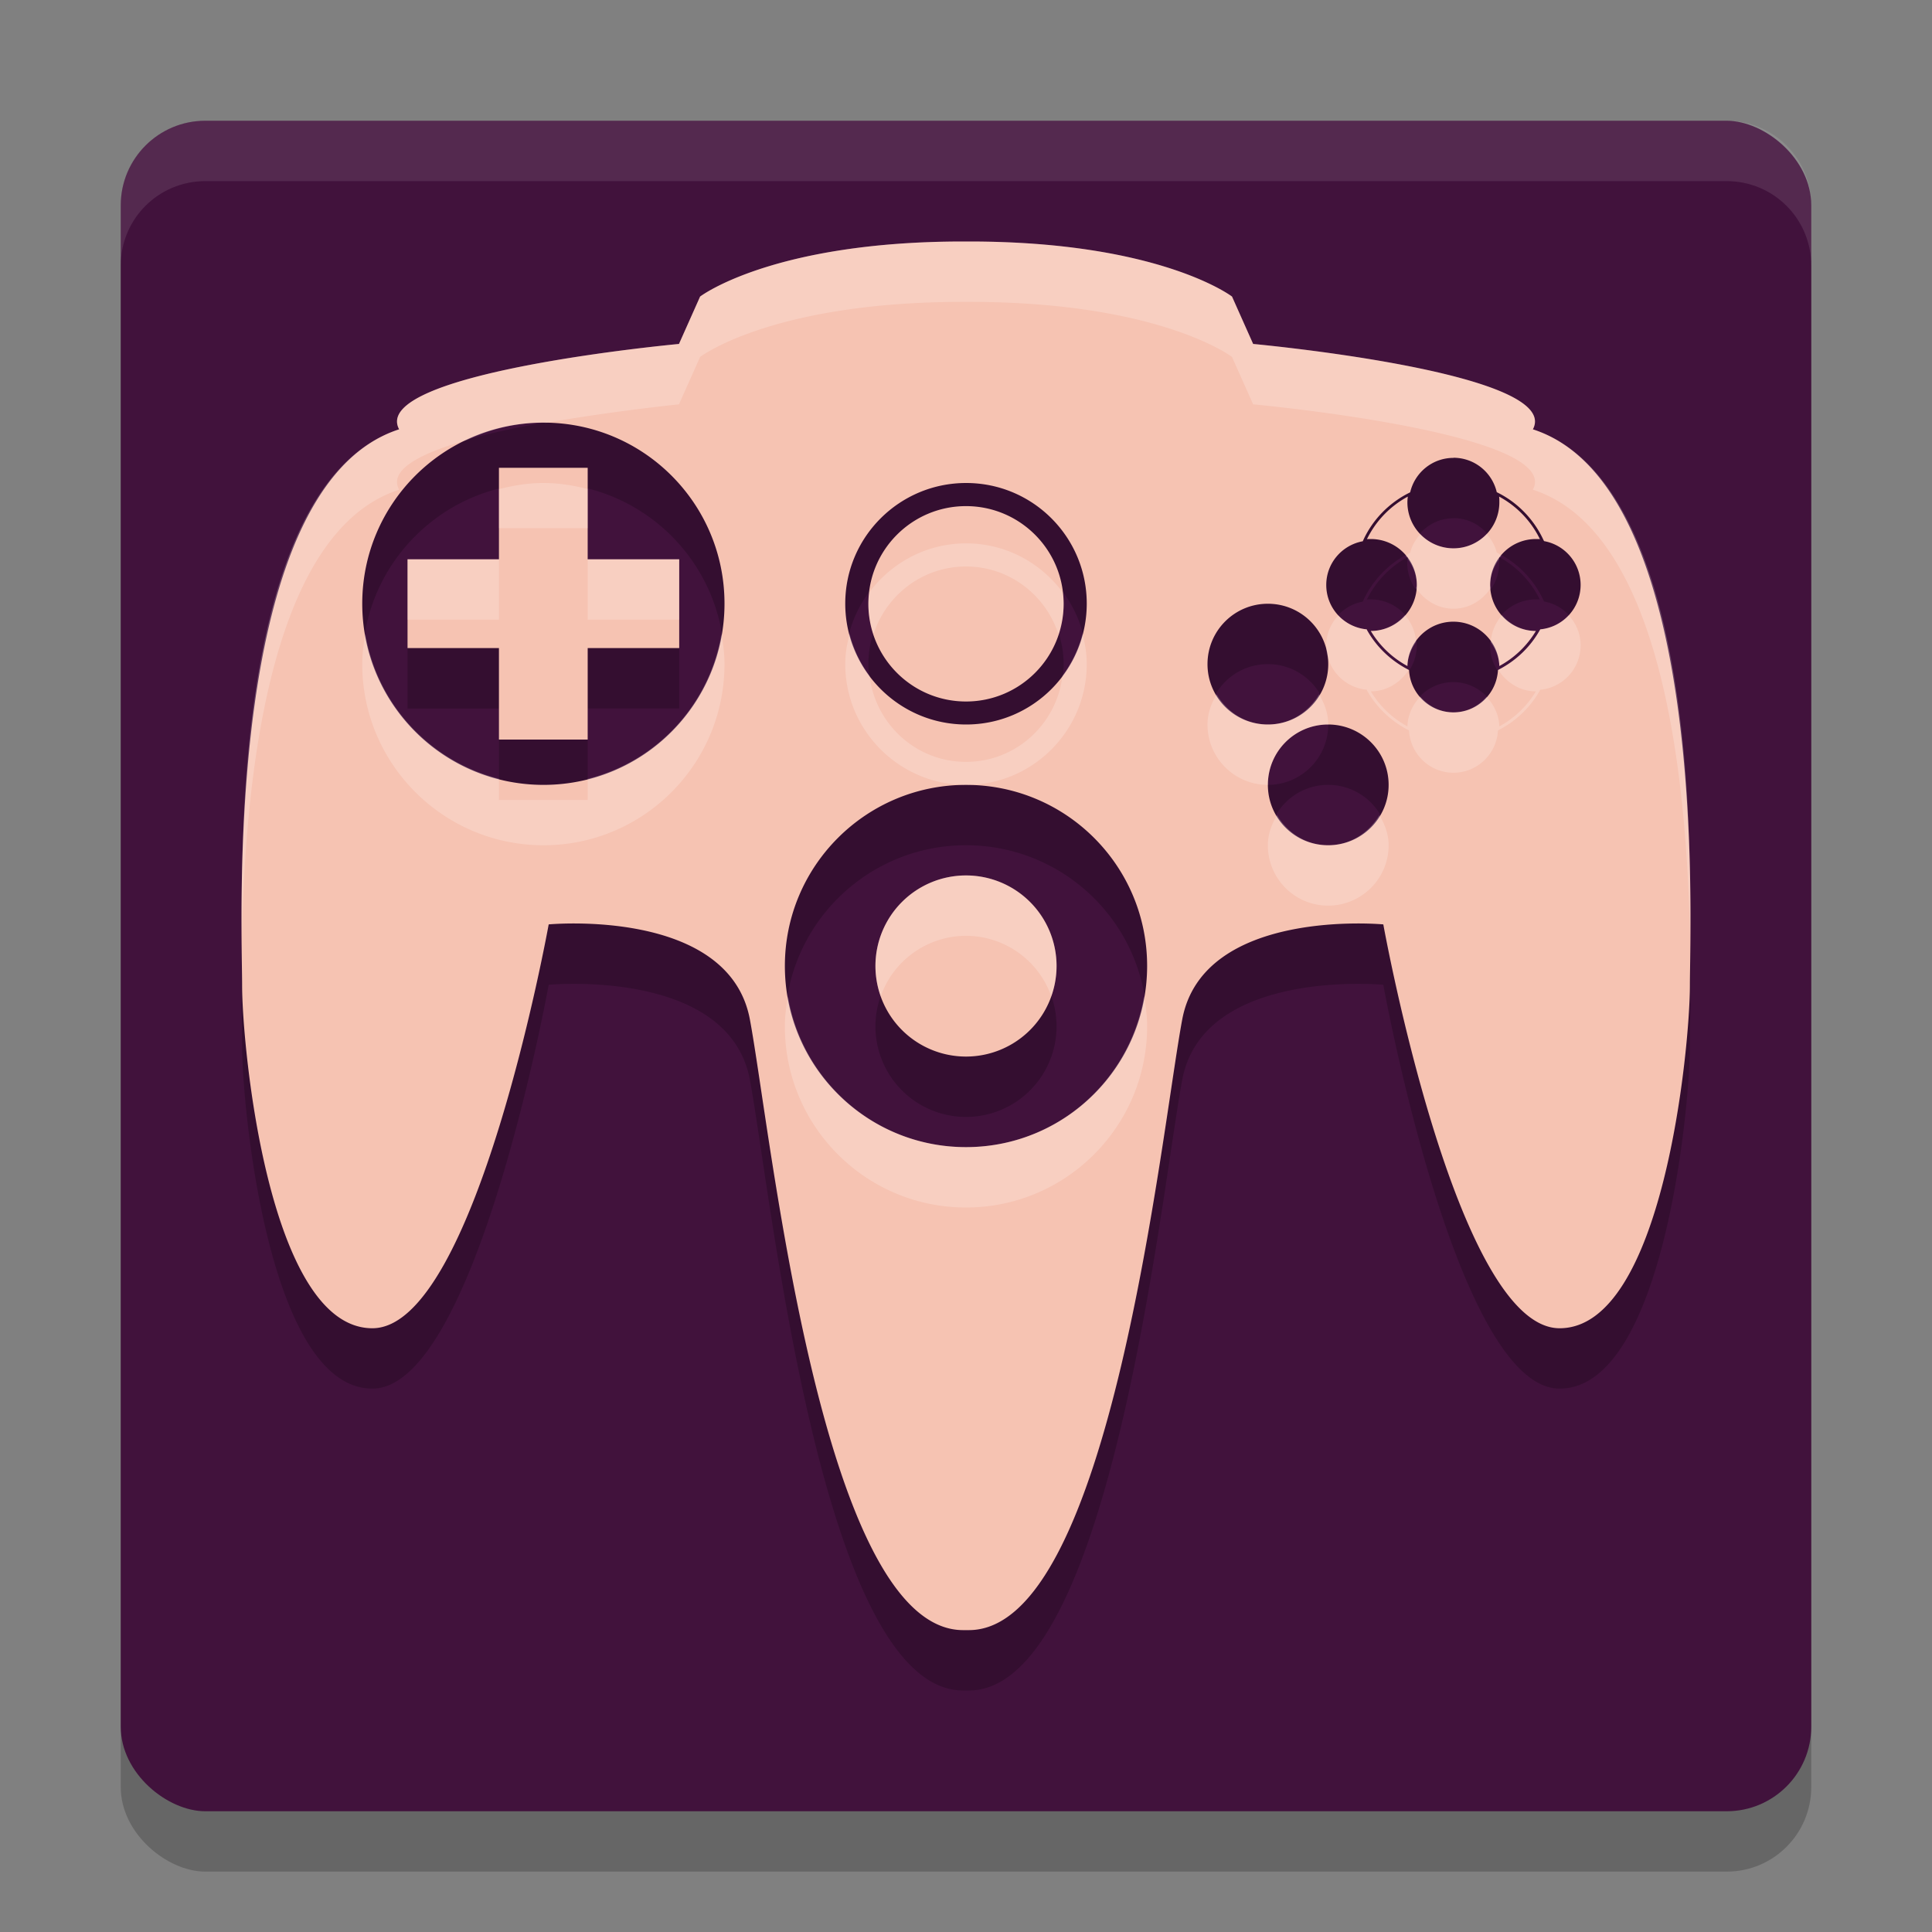 <svg xmlns="http://www.w3.org/2000/svg" width="32" height="32" version="1">
 <rect width="100%" height="100%" fill="#808080" stroke="none"/>
 <rect style="opacity:0.2" width="28" height="28" x="-31" y="-30" rx="1.4" ry="1.4" transform="matrix(0,-1,-1,0,0,0)"/>
 <rect style="fill:#41123c" width="28" height="28" x="-30" y="-30" rx="1.4" ry="1.4" transform="matrix(0,-1,-1,0,0,0)"/>
 <path style="opacity:0.2" d="m 15.955,5 c -3.169,0 -4.359,0.912 -4.359,0.912 l -0.35,0.785 c 0,0 -5.142,0.471 -4.635,1.414 C 3.692,9.054 4.01,16.281 4.01,17.318 4.01,18.355 4.454,23 6.168,23 c 1.714,0 2.92,-6.689 2.92,-6.689 0,0 2.983,-0.282 3.332,1.572 C 12.769,19.737 13.6,28 15.953,28 h 0.094 c 2.353,0 3.186,-8.263 3.535,-10.117 0.349,-1.854 3.33,-1.572 3.33,-1.572 0,0 1.206,6.689 2.92,6.689 1.714,0 2.158,-4.645 2.158,-5.682 0,-1.037 0.318,-8.265 -2.602,-9.207 C 25.896,7.169 20.756,6.697 20.756,6.697 L 20.406,5.912 C 20.406,5.912 19.217,5 16.049,5 Z M 9.002,8 C 10.659,8 12,9.341 12,10.998 12,12.655 10.659,14 9.002,14 7.345,14 6,12.655 6,10.998 6,9.341 7.345,8 9.002,8 Z M 24.074,8.582 c 0.35,0 0.64,0.244 0.717,0.57 l 0.02,0.01 c 0.335,0.168 0.602,0.449 0.758,0.789 l 0.008,0.012 c 0.344,0.062 0.604,0.364 0.604,0.727 -5.32e-4,0.384 -0.293,0.7 -0.668,0.734 l -0.008,0.014 c -0.159,0.281 -0.394,0.507 -0.682,0.654 l -0.012,0.008 c -0.021,0.389 -0.342,0.699 -0.736,0.699 -0.394,0 -0.715,-0.311 -0.736,-0.699 l -0.012,-0.008 C 23.039,11.944 22.801,11.719 22.643,11.438 l -0.006,-0.014 c -0.375,-0.035 -0.67,-0.35 -0.67,-0.734 0,-0.362 0.261,-0.662 0.605,-0.725 l 0.006,-0.014 c 0.155,-0.341 0.425,-0.619 0.76,-0.787 l 0.02,-0.01 c 0.076,-0.326 0.367,-0.57 0.717,-0.57 z M 8.264,8.748 V 10.264 H 6.75 v 1.471 H 8.264 V 13.25 H 9.734 V 11.734 H 11.25 V 10.264 H 9.734 V 8.748 Z M 16.002,9 C 17.106,9 18,9.894 18,10.998 18,12.102 17.106,13 16.002,13 14.898,13 14,12.102 14,10.998 14,9.894 14.897,9 16.002,9 Z m 7.316,0.225 c -0.293,0.158 -0.531,0.406 -0.678,0.705 0.023,-0.002 0.044,-0.002 0.064,-0.002 0.42,0 0.762,0.342 0.762,0.762 0,0.419 -0.343,0.761 -0.762,0.762 0.147,0.245 0.355,0.444 0.605,0.58 0.014,-0.408 0.351,-0.734 0.762,-0.734 0.411,0 0.748,0.327 0.762,0.734 0.251,-0.136 0.458,-0.336 0.605,-0.58 -0.419,-8e-4 -0.758,-0.342 -0.758,-0.762 0,-0.42 0.34,-0.762 0.76,-0.762 0.02,0 0.042,-1.071e-4 0.064,0.002 -0.146,-0.299 -0.383,-0.547 -0.676,-0.705 0.004,0.032 0.004,0.065 0.004,0.096 0,0.42 -0.34,0.762 -0.76,0.762 -0.42,0 -0.764,-0.342 -0.764,-0.762 0,-0.031 0.004,-0.064 0.008,-0.096 z M 16.002,9.383 C 15.108,9.382 14.383,10.106 14.383,11 c -5.74e-4,0.894 0.725,1.62 1.619,1.619 C 16.895,12.618 17.618,11.893 17.617,11 17.617,10.108 16.894,9.384 16.002,9.383 Z M 21,11 c 0.553,0 1,0.447 1,1 0,0.552 -0.447,1 -1,1 -0.553,0 -1,-0.447 -1,-1 0,-0.553 0.447,-1 1,-1 z m 0.998,2 C 22.55,13 23,13.447 23,14 23,14.553 22.55,15 21.998,15 21.446,15 21,14.553 21,14 c 0,-0.553 0.446,-1 0.998,-1 z M 16,14 c 1.657,0 3,1.341 3,2.998 C 19,18.655 17.657,20 16,20 c -1.657,0 -3,-1.343 -3,-3 0,-1.657 1.343,-3 3,-3 z m 0,1.5 A 1.5,1.5 0 0 0 14.5,17 1.5,1.5 0 0 0 16,18.5 1.5,1.5 0 0 0 17.5,17 1.5,1.5 0 0 0 16,15.5 Z"/>
 <path style="fill:#f6c3b2" d="M 15.955 4 C 12.786 4 11.596 4.912 11.596 4.912 L 11.246 5.697 C 11.246 5.697 6.104 6.169 6.611 7.111 C 3.692 8.054 4.01 15.281 4.01 16.318 C 4.01 17.355 4.454 22 6.168 22 C 7.882 22 9.088 15.311 9.088 15.311 C 9.088 15.311 12.071 15.029 12.42 16.883 C 12.769 18.737 13.6 27 15.953 27 L 16.047 27 C 18.4 27 19.233 18.737 19.582 16.883 C 19.931 15.029 22.912 15.311 22.912 15.311 C 22.912 15.311 24.118 22 25.832 22 C 27.546 22 27.99 17.355 27.99 16.318 C 27.99 15.281 28.308 8.054 25.389 7.111 C 25.896 6.169 20.756 5.697 20.756 5.697 L 20.406 4.912 C 20.406 4.912 19.217 4 16.049 4 L 15.955 4 z M 9.002 7 C 10.659 7 12 8.341 12 9.998 C 12 11.655 10.659 13 9.002 13 C 7.345 13 6 11.655 6 9.998 C 6 8.341 7.345 7 9.002 7 z M 24.074 7.582 C 24.424 7.582 24.715 7.826 24.791 8.152 L 24.811 8.162 C 25.145 8.33 25.413 8.611 25.568 8.951 L 25.576 8.963 C 25.92 9.025 26.18 9.327 26.18 9.689 C 26.179 10.074 25.887 10.389 25.512 10.424 L 25.504 10.438 C 25.345 10.719 25.11 10.944 24.822 11.092 L 24.811 11.1 C 24.789 11.488 24.468 11.799 24.074 11.799 C 23.68 11.799 23.359 11.488 23.338 11.1 L 23.326 11.092 C 23.039 10.944 22.801 10.719 22.643 10.438 L 22.637 10.424 C 22.262 10.389 21.967 10.074 21.967 9.689 C 21.967 9.327 22.228 9.028 22.572 8.965 L 22.578 8.951 C 22.733 8.61 23.003 8.332 23.338 8.164 L 23.357 8.154 C 23.433 7.828 23.724 7.584 24.074 7.584 L 24.074 7.582 z M 8.264 7.748 L 8.264 9.264 L 6.75 9.264 L 6.75 10.734 L 8.264 10.734 L 8.264 12.25 L 9.734 12.25 L 9.734 10.734 L 11.25 10.734 L 11.25 9.264 L 9.734 9.264 L 9.734 7.748 L 8.264 7.748 z M 16.002 8 C 17.106 8 18 8.894 18 9.998 C 18 11.102 17.106 12 16.002 12 C 14.898 12 14 11.102 14 9.998 C 14 8.894 14.897 8 16.002 8 z M 23.318 8.225 C 23.025 8.383 22.787 8.63 22.641 8.93 C 22.664 8.928 22.685 8.928 22.705 8.928 C 23.125 8.928 23.467 9.269 23.467 9.689 C 23.467 10.109 23.124 10.45 22.705 10.451 C 22.852 10.696 23.06 10.895 23.311 11.031 C 23.325 10.624 23.662 10.297 24.072 10.297 C 24.483 10.297 24.82 10.624 24.834 11.031 C 25.085 10.895 25.292 10.695 25.439 10.451 C 25.021 10.45 24.682 10.109 24.682 9.689 C 24.682 9.269 25.021 8.928 25.441 8.928 C 25.462 8.928 25.483 8.928 25.506 8.93 C 25.36 8.63 25.123 8.383 24.83 8.225 C 24.834 8.257 24.834 8.289 24.834 8.32 C 24.834 8.74 24.494 9.082 24.074 9.082 C 23.654 9.082 23.311 8.74 23.311 8.32 C 23.311 8.289 23.314 8.257 23.318 8.225 z M 16.002 8.383 C 15.108 8.382 14.383 9.106 14.383 10 C 14.382 10.894 15.107 11.62 16.002 11.619 C 16.895 11.618 17.618 10.893 17.617 10 C 17.617 9.108 16.894 8.384 16.002 8.383 z M 21 10 C 21.553 10 22 10.447 22 11 C 22 11.552 21.553 12 21 12 C 20.447 12 20 11.553 20 11 C 20 10.447 20.447 10 21 10 z M 21.998 12 C 22.55 12 23 12.447 23 13 C 23 13.553 22.55 14 21.998 14 C 21.446 14 21 13.553 21 13 C 21 12.447 21.446 12 21.998 12 z M 16 13 C 17.657 13 19 14.341 19 15.998 C 19 17.655 17.657 19 16 19 C 14.343 19 13 17.657 13 16 C 13 14.343 14.343 13 16 13 z M 16 14.5 A 1.5 1.5 0 0 0 14.5 16 A 1.5 1.5 0 0 0 16 17.5 A 1.5 1.5 0 0 0 17.5 16 A 1.5 1.5 0 0 0 16 14.5 z"/>
 <path style="fill:#ffffff;opacity:0.1" d="M 3.4 2 C 2.625 2 2 2.625 2 3.4 L 2 4.4 C 2 3.625 2.625 3 3.4 3 L 28.6 3 C 29.375 3 30 3.625 30 4.4 L 30 3.4 C 30 2.625 29.375 2 28.6 2 L 3.4 2 z"/>
 <path style="opacity:0.2;fill:#ffffff" d="M 15.955 4 C 12.786 4 11.596 4.912 11.596 4.912 L 11.246 5.697 C 11.246 5.697 6.104 6.169 6.611 7.111 C 4.024 7.947 3.984 13.498 4.008 15.523 C 4.059 13.004 4.435 8.814 6.611 8.111 C 6.431 7.777 6.975 7.505 7.734 7.289 C 8.121 7.108 8.547 7 9.002 7 C 9.015 7 9.028 7.004 9.041 7.004 C 10.156 6.808 11.246 6.697 11.246 6.697 L 11.596 5.912 C 11.596 5.912 12.786 5 15.955 5 L 16.049 5 C 19.217 5 20.406 5.912 20.406 5.912 L 20.756 6.697 C 20.756 6.697 25.896 7.169 25.389 8.111 C 27.565 8.814 27.941 13.004 27.992 15.523 C 28.016 13.498 27.976 7.946 25.389 7.111 C 25.896 6.169 20.756 5.697 20.756 5.697 L 20.406 4.912 C 20.406 4.912 19.217 4 16.049 4 L 15.955 4 z M 9.002 8 C 8.746 8 8.501 8.041 8.264 8.102 L 8.264 8.748 L 9.734 8.748 L 9.734 8.1 C 9.499 8.04 9.256 8 9.002 8 z M 24.623 8.844 C 24.485 8.99 24.291 9.082 24.074 9.082 C 23.858 9.082 23.665 8.991 23.525 8.846 C 23.449 8.935 23.385 9.036 23.357 9.154 L 23.338 9.164 C 23.317 9.175 23.302 9.194 23.281 9.205 C 23.289 9.215 23.295 9.226 23.303 9.236 C 23.308 9.233 23.313 9.228 23.318 9.225 C 23.317 9.236 23.318 9.247 23.316 9.258 C 23.404 9.382 23.467 9.526 23.467 9.689 C 23.467 9.708 23.456 9.724 23.455 9.742 C 23.593 9.943 23.813 10.082 24.074 10.082 C 24.336 10.082 24.555 9.942 24.691 9.74 C 24.69 9.723 24.682 9.707 24.682 9.689 C 24.682 9.527 24.745 9.384 24.832 9.26 C 24.831 9.248 24.832 9.236 24.83 9.225 C 24.836 9.228 24.84 9.233 24.846 9.236 C 24.853 9.226 24.859 9.215 24.867 9.205 C 24.846 9.193 24.832 9.173 24.811 9.162 L 24.791 9.152 C 24.763 9.034 24.7 8.933 24.623 8.844 z M 16.002 9 C 15.346 9 14.768 9.319 14.402 9.807 C 14.395 9.871 14.383 9.934 14.383 10 C 14.383 10.176 14.417 10.342 14.469 10.5 C 14.681 9.853 15.284 9.382 16.002 9.383 C 16.718 9.384 17.318 9.854 17.529 10.5 C 17.581 10.341 17.617 10.176 17.617 10 C 17.617 9.934 17.605 9.871 17.598 9.807 C 17.233 9.319 16.658 9 16.002 9 z M 6.75 9.264 L 6.75 10.264 L 8.264 10.264 L 8.264 9.264 L 6.75 9.264 z M 9.734 9.264 L 9.734 10.264 L 11.25 10.264 L 11.25 9.264 L 9.734 9.264 z M 23.27 10.188 C 23.13 10.346 22.932 10.451 22.705 10.451 C 22.852 10.696 23.06 10.895 23.311 11.031 C 23.316 10.881 23.375 10.751 23.455 10.635 C 23.442 10.464 23.377 10.309 23.27 10.188 z M 24.879 10.189 C 24.771 10.311 24.703 10.466 24.691 10.639 C 24.77 10.754 24.829 10.883 24.834 11.031 C 25.085 10.895 25.292 10.695 25.439 10.451 C 25.214 10.451 25.018 10.346 24.879 10.189 z M 25.982 10.191 C 25.863 10.32 25.697 10.407 25.512 10.424 L 25.504 10.438 C 25.345 10.719 25.11 10.944 24.822 11.092 L 24.816 11.096 C 24.952 11.304 25.174 11.451 25.439 11.451 C 25.292 11.695 25.085 11.895 24.834 12.031 C 24.827 11.84 24.744 11.671 24.621 11.541 C 24.486 11.696 24.295 11.799 24.074 11.799 C 23.852 11.799 23.661 11.694 23.525 11.537 C 23.401 11.668 23.317 11.839 23.311 12.031 C 23.06 11.895 22.852 11.696 22.705 11.451 C 22.972 11.451 23.196 11.304 23.332 11.096 L 23.326 11.092 C 23.039 10.944 22.801 10.719 22.643 10.438 L 22.637 10.424 C 22.452 10.407 22.286 10.321 22.166 10.193 C 22.045 10.325 21.967 10.496 21.967 10.689 C 21.967 11.074 22.262 11.389 22.637 11.424 L 22.643 11.438 C 22.801 11.719 23.039 11.944 23.326 12.092 L 23.338 12.1 C 23.359 12.488 23.68 12.799 24.074 12.799 C 24.468 12.799 24.789 12.488 24.811 12.1 L 24.822 12.092 C 25.11 11.944 25.345 11.719 25.504 11.438 L 25.512 11.424 C 25.887 11.389 26.179 11.074 26.18 10.689 C 26.18 10.496 26.104 10.323 25.982 10.191 z M 6.051 10.498 C 6.023 10.661 6 10.827 6 10.998 C 6 12.655 7.345 14 9.002 14 C 10.659 14 12 12.655 12 10.998 C 12 10.827 11.977 10.661 11.949 10.498 C 11.751 11.674 10.877 12.612 9.734 12.9 L 9.734 13.25 L 8.264 13.25 L 8.264 12.898 C 7.124 12.608 6.249 11.672 6.051 10.498 z M 14.072 10.498 C 14.03 10.659 14 10.824 14 10.998 C 14 12.102 14.897 12.999 16 13 C 16.001 13 16.001 13 16.002 13 C 17.106 13 18 12.102 18 10.998 C 18 10.824 17.971 10.659 17.93 10.498 C 17.864 10.752 17.75 10.987 17.598 11.191 C 17.503 11.993 16.829 12.618 16.002 12.619 C 15.173 12.62 14.498 11.994 14.402 11.191 C 14.249 10.987 14.138 10.752 14.072 10.498 z M 20.152 11.5 C 20.064 11.649 20 11.814 20 12 C 20 12.553 20.447 13 21 13 C 21 12.447 21.446 12 21.998 12 C 21.999 12 21.999 12 22 12 C 22 11.814 21.936 11.649 21.848 11.5 C 21.673 11.794 21.366 12 21 12 C 20.634 12 20.327 11.794 20.152 11.5 z M 21.152 13.5 C 21.064 13.649 21 13.814 21 14 C 21 14.553 21.446 15 21.998 15 C 22.55 15 23 14.553 23 14 C 23 13.813 22.935 13.649 22.846 13.5 C 22.671 13.793 22.364 14 21.998 14 C 21.632 14 21.326 13.793 21.152 13.5 z M 16 14.5 A 1.5 1.5 0 0 0 14.5 16 A 1.5 1.5 0 0 0 14.588 16.5 A 1.5 1.5 0 0 1 16 15.5 A 1.5 1.5 0 0 1 17.412 16.5 A 1.5 1.5 0 0 0 17.5 16 A 1.5 1.5 0 0 0 16 14.5 z M 18.949 16.498 C 18.71 17.916 17.486 19 16 19 C 14.514 19 13.29 17.918 13.051 16.5 C 13.023 16.663 13 16.829 13 17 C 13 18.657 14.343 20 16 20 C 17.657 20 19 18.655 19 16.998 C 19 16.826 18.977 16.662 18.949 16.498 z"/>
</svg>
